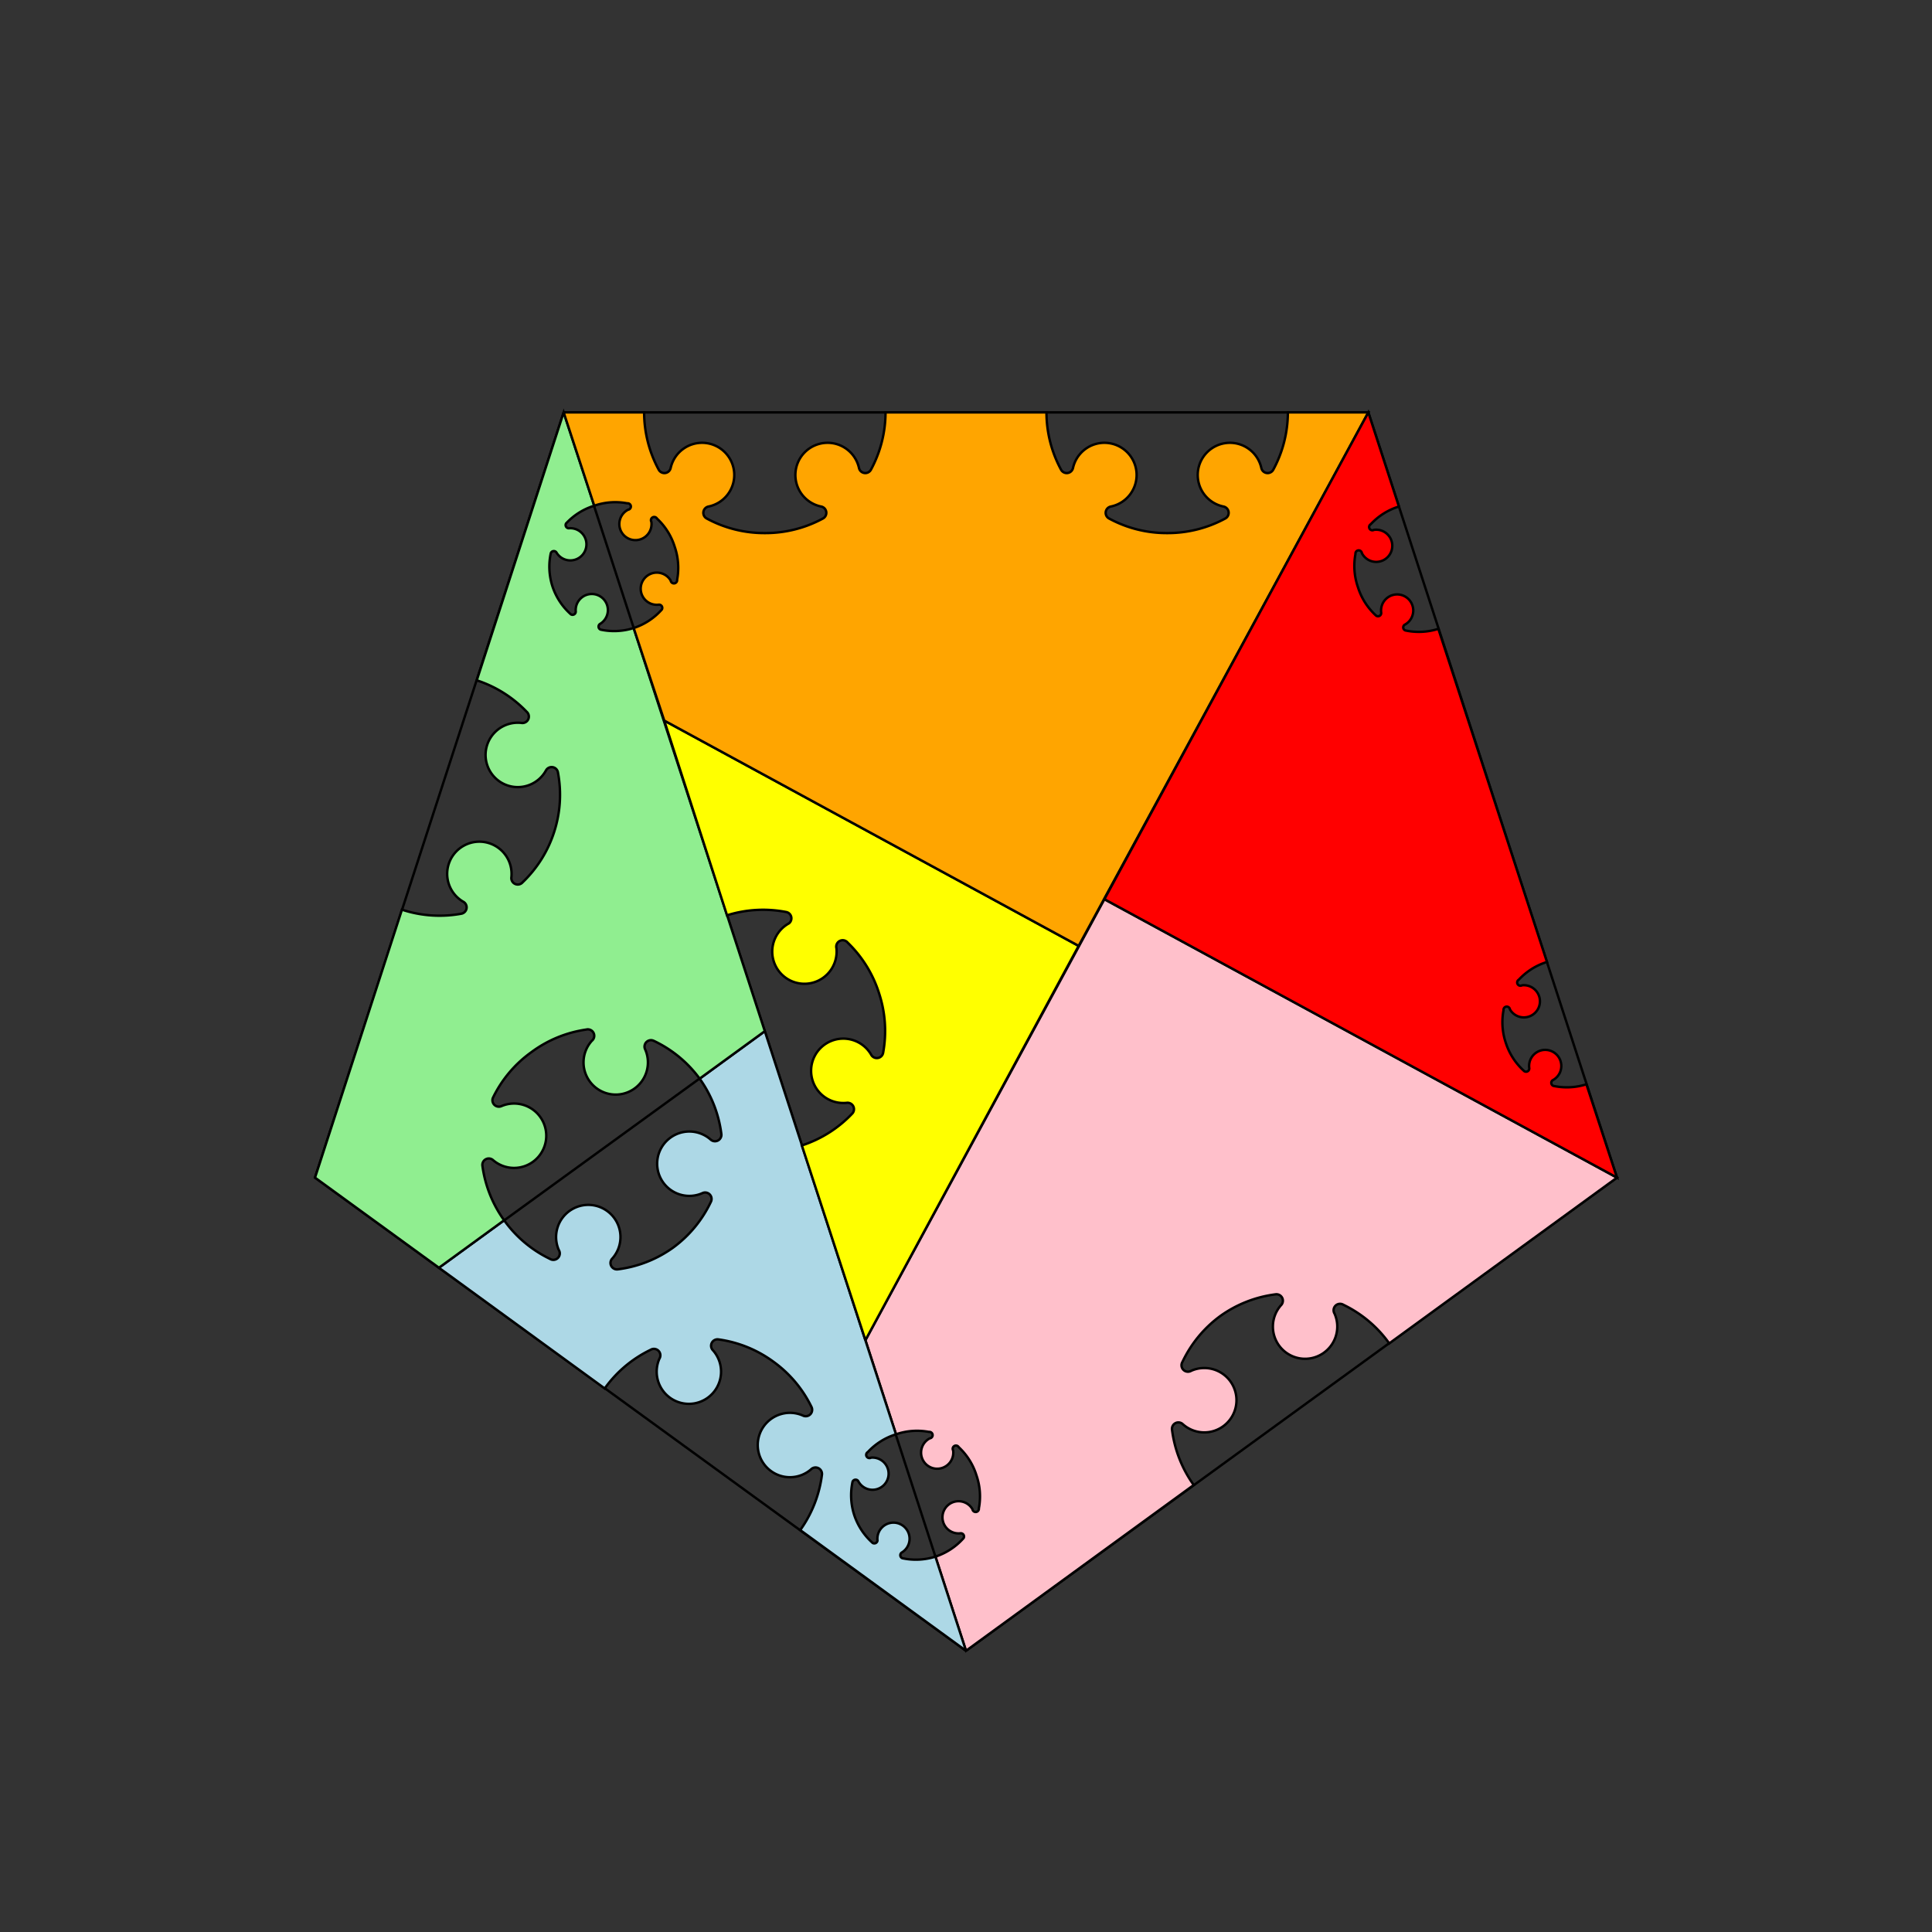 <?xml version="1.0" encoding="UTF-8" standalone="no"?>
<svg xmlns="http://www.w3.org/2000/svg" version="1.1" width="700" height="700">
<rect width="100%" height="100%" fill="#333333" stroke="none"/>
<g transform="translate(350,350) scale(350)">
<g transform="translate(0,0) scale(0.833)">
<g transform="translate(0,0)">
<g transform='translate(0,0)'>
<g transform='rotate(0)'>
<path d='M 0.0 0.851 L -0.809 0.263 L -0.5 -0.688 L 0.5 -0.688 L 0.809 0.263 L 0.0 0.851 L -0.5 -0.688' fill='transparent' stroke='black' stroke-width='0.003' />
</g></g>
<g transform='translate(0,0)'>
<g transform='rotate(0)'>
<path d='M -0.655 0.375 L -0.25 0.081' fill='transparent' stroke='black' stroke-width='0.003' />
</g></g>
<g transform='translate(0,0)'>
<g transform='rotate(0)'>
<path d='M -0.125 0.465 L 0.5 -0.688' fill='transparent' stroke='black' stroke-width='0.003' />
</g></g>
<g transform='translate(0,0)'>
<g transform='rotate(0)'>
<path d='M -0.375 -0.305 L 0.14 -0.025' fill='transparent' stroke='black' stroke-width='0.003' />
</g></g>
<g transform='translate(0,0)'>
<g transform='rotate(0)'>
<path d='M 0.172 -0.083 L 0.809 0.263' fill='transparent' stroke='black' stroke-width='0.003' />
</g></g>
<g transform='translate(0,0)'>
<g transform='rotate(0)'>
<path d='M 0.0 0.851 L 0.283 0.645 A 0.15 0.15 0 0 1 0.256 0.576 A 0.008 0.008 0 0 1 0.269 0.569 A 0.04 0.04 0 1 0 0.28 0.503 A 0.008 0.008 0 0 1 0.269 0.492 A 0.15 0.15 0 0 1 0.316 0.435 A 0.15 0.15 0 0 1 0.385 0.408 A 0.008 0.008 0 0 1 0.392 0.421 A 0.04 0.04 0 1 0 0.458 0.432 A 0.008 0.008 0 0 1 0.469 0.421 A 0.15 0.15 0 0 1 0.526 0.469 L 0.809 0.263 L 0.172 -0.083 L -0.125 0.465 L -0.087 0.582 A 0.08 0.08 0 0 1 -0.046 0.579 A 0.004 0.004 0 0 1 -0.045 0.587 A 0.02 0.02 0 1 0 -0.016 0.602 A 0.004 0.004 0 0 1 -0.009 0.598 A 0.08 0.08 0 0 1 0.013 0.633 A 0.08 0.08 0 0 1 0.016 0.674 A 0.004 0.004 0 0 1 0.008 0.675 A 0.02 0.02 0 1 0 -0.007 0.705 A 0.004 0.004 0 0 1 -0.003 0.711 A 0.08 0.08 0 0 1 -0.038 0.734 L 0.0 0.851' fill='pink' stroke='black' stroke-width='0.003' />
</g></g>
<g transform='translate(0,0)'>
<g transform='rotate(0)'>
<path d='M 0.0 0.851 L -0.038 0.734 A 0.08 0.08 0 0 1 -0.079 0.736 A 0.004 0.004 0 0 1 -0.08 0.729 A 0.02 0.02 0 1 0 -0.11 0.714 A 0.004 0.004 0 0 1 -0.116 0.717 A 0.08 0.08 0 0 1 -0.139 0.682 A 0.08 0.08 0 0 1 -0.141 0.641 A 0.004 0.004 0 0 1 -0.134 0.64 A 0.02 0.02 0 1 0 -0.118 0.611 A 0.004 0.004 0 0 1 -0.122 0.604 A 0.08 0.08 0 0 1 -0.087 0.582 L -0.25 0.081 L -0.331 0.14 A 0.15 0.15 0 0 1 -0.304 0.209 A 0.008 0.008 0 0 1 -0.317 0.216 A 0.04 0.04 0 1 0 -0.327 0.282 A 0.008 0.008 0 0 1 -0.317 0.293 A 0.15 0.15 0 0 1 -0.364 0.35 A 0.15 0.15 0 0 1 -0.433 0.377 A 0.008 0.008 0 0 1 -0.44 0.364 A 0.04 0.04 0 1 0 -0.506 0.353 A 0.008 0.008 0 0 1 -0.517 0.364 A 0.15 0.15 0 0 1 -0.574 0.316 L -0.655 0.375 L -0.449 0.525 A 0.15 0.15 0 0 1 -0.392 0.477 A 0.008 0.008 0 0 1 -0.381 0.488 A 0.04 0.04 0 1 0 -0.315 0.477 A 0.008 0.008 0 0 1 -0.308 0.464 A 0.15 0.15 0 0 1 -0.239 0.492 A 0.15 0.15 0 0 1 -0.192 0.548 A 0.008 0.008 0 0 1 -0.202 0.559 A 0.04 0.04 0 1 0 -0.192 0.625 A 0.008 0.008 0 0 1 -0.179 0.632 A 0.15 0.15 0 0 1 -0.206 0.701 L 0.0 0.851' fill='lightblue' stroke='black' stroke-width='0.003' />
</g></g>
<g transform='translate(0,0)'>
<g transform='rotate(0)'>
<path d='M -0.25 0.081 L -0.413 -0.42 A 0.08 0.08 0 0 1 -0.454 -0.418 A 0.004 0.004 0 0 1 -0.455 -0.425 A 0.02 0.02 0 1 0 -0.485 -0.441 A 0.004 0.004 0 0 1 -0.491 -0.437 A 0.08 0.08 0 0 1 -0.514 -0.472 A 0.08 0.08 0 0 1 -0.516 -0.513 A 0.004 0.004 0 0 1 -0.509 -0.514 A 0.02 0.02 0 1 0 -0.493 -0.544 A 0.004 0.004 0 0 1 -0.497 -0.55 A 0.08 0.08 0 0 1 -0.462 -0.572 L -0.5 -0.688 L -0.608 -0.355 A 0.15 0.15 0 0 1 -0.546 -0.316 A 0.008 0.008 0 0 1 -0.552 -0.302 A 0.04 0.04 0 1 0 -0.522 -0.243 A 0.008 0.008 0 0 1 -0.507 -0.24 A 0.15 0.15 0 0 1 -0.512 -0.166 A 0.15 0.15 0 0 1 -0.551 -0.104 A 0.008 0.008 0 0 1 -0.565 -0.11 A 0.04 0.04 0 1 0 -0.625 -0.08 A 0.008 0.008 0 0 1 -0.627 -0.065 A 0.15 0.15 0 0 1 -0.701 -0.07 L -0.809 0.263 L -0.655 0.375 L -0.574 0.316 A 0.15 0.15 0 0 1 -0.601 0.248 A 0.008 0.008 0 0 1 -0.588 0.241 A 0.04 0.04 0 1 0 -0.577 0.174 A 0.008 0.008 0 0 1 -0.588 0.164 A 0.15 0.15 0 0 1 -0.54 0.107 A 0.15 0.15 0 0 1 -0.472 0.079 A 0.008 0.008 0 0 1 -0.465 0.093 A 0.04 0.04 0 1 0 -0.399 0.103 A 0.008 0.008 0 0 1 -0.388 0.093 A 0.15 0.15 0 0 1 -0.331 0.14 L -0.25 0.081' fill='lightgreen' stroke='black' stroke-width='0.003' />
</g></g>
<g transform='translate(0,0)'>
<g transform='rotate(0)'>
<path d='M -0.125 0.465 L 0.14 -0.025 L -0.375 -0.305 L -0.297 -0.063 A 0.15 0.15 0 0 1 -0.223 -0.067 A 0.008 0.008 0 0 1 -0.22 -0.053 A 0.04 0.04 0 1 0 -0.161 -0.022 A 0.008 0.008 0 0 1 -0.147 -0.029 A 0.15 0.15 0 0 1 -0.108 0.034 A 0.15 0.15 0 0 1 -0.103 0.108 A 0.008 0.008 0 0 1 -0.118 0.11 A 0.04 0.04 0 1 0 -0.148 0.17 A 0.008 0.008 0 0 1 -0.141 0.183 A 0.15 0.15 0 0 1 -0.204 0.223 L -0.125 0.465' fill='yellow' stroke='black' stroke-width='0.003' />
</g></g>
<g transform='translate(0,0)'>
<g transform='rotate(0)'>
<path d='M -0.5 -0.688 L -0.462 -0.572 A 0.08 0.08 0 0 1 -0.421 -0.575 A 0.004 0.004 0 0 1 -0.42 -0.567 A 0.02 0.02 0 1 0 -0.391 -0.552 A 0.004 0.004 0 0 1 -0.384 -0.556 A 0.08 0.08 0 0 1 -0.362 -0.521 A 0.08 0.08 0 0 1 -0.359 -0.48 A 0.004 0.004 0 0 1 -0.367 -0.479 A 0.02 0.02 0 1 0 -0.382 -0.449 A 0.004 0.004 0 0 1 -0.378 -0.443 A 0.08 0.08 0 0 1 -0.413 -0.42 L -0.375 -0.305 L 0.14 -0.025 L 0.5 -0.688 L 0.4 -0.688 A 0.15 0.15 0 0 1 0.382 -0.617 A 0.008 0.008 0 0 1 0.367 -0.619 A 0.04 0.04 0 1 0 0.32 -0.571 A 0.008 0.008 0 0 1 0.322 -0.556 A 0.15 0.15 0 0 1 0.25 -0.538 A 0.15 0.15 0 0 1 0.178 -0.556 A 0.008 0.008 0 0 1 0.18 -0.571 A 0.04 0.04 0 1 0 0.133 -0.619 A 0.008 0.008 0 0 1 0.118 -0.617 A 0.15 0.15 0 0 1 0.1 -0.688 L -0.1 -0.688 A 0.15 0.15 0 0 1 -0.118 -0.617 A 0.008 0.008 0 0 1 -0.133 -0.619 A 0.04 0.04 0 1 0 -0.18 -0.571 A 0.008 0.008 0 0 1 -0.178 -0.556 A 0.15 0.15 0 0 1 -0.25 -0.538 A 0.15 0.15 0 0 1 -0.322 -0.556 A 0.008 0.008 0 0 1 -0.32 -0.571 A 0.04 0.04 0 1 0 -0.367 -0.619 A 0.008 0.008 0 0 1 -0.382 -0.617 A 0.15 0.15 0 0 1 -0.4 -0.688 L -0.5 -0.688' fill='orange' stroke='black' stroke-width='0.003' />
</g></g>
<g transform='translate(0,0)'>
<g transform='rotate(0)'>
<path d='M 0.172 -0.083 L 0.809 0.263 L 0.771 0.147 A 0.08 0.08 0 0 1 0.73 0.149 A 0.004 0.004 0 0 1 0.729 0.142 A 0.02 0.02 0 1 0 0.7 0.127 A 0.004 0.004 0 0 1 0.693 0.13 A 0.08 0.08 0 0 1 0.671 0.096 A 0.08 0.08 0 0 1 0.668 0.055 A 0.004 0.004 0 0 1 0.676 0.054 A 0.02 0.02 0 1 0 0.691 0.024 A 0.004 0.004 0 0 1 0.687 0.017 A 0.08 0.08 0 0 1 0.722 -0.005 L 0.587 -0.419 A 0.08 0.08 0 0 1 0.546 -0.417 A 0.004 0.004 0 0 1 0.545 -0.424 A 0.02 0.02 0 1 0 0.516 -0.439 A 0.004 0.004 0 0 1 0.509 -0.436 A 0.08 0.08 0 0 1 0.487 -0.471 A 0.08 0.08 0 0 1 0.484 -0.512 A 0.004 0.004 0 0 1 0.492 -0.513 A 0.02 0.02 0 1 0 0.507 -0.542 A 0.004 0.004 0 0 1 0.503 -0.549 A 0.08 0.08 0 0 1 0.538 -0.571 L 0.5 -0.688 L 0.172 -0.083' fill='red' stroke='black' stroke-width='0.003' />
</g></g>
</g></g></g></svg>